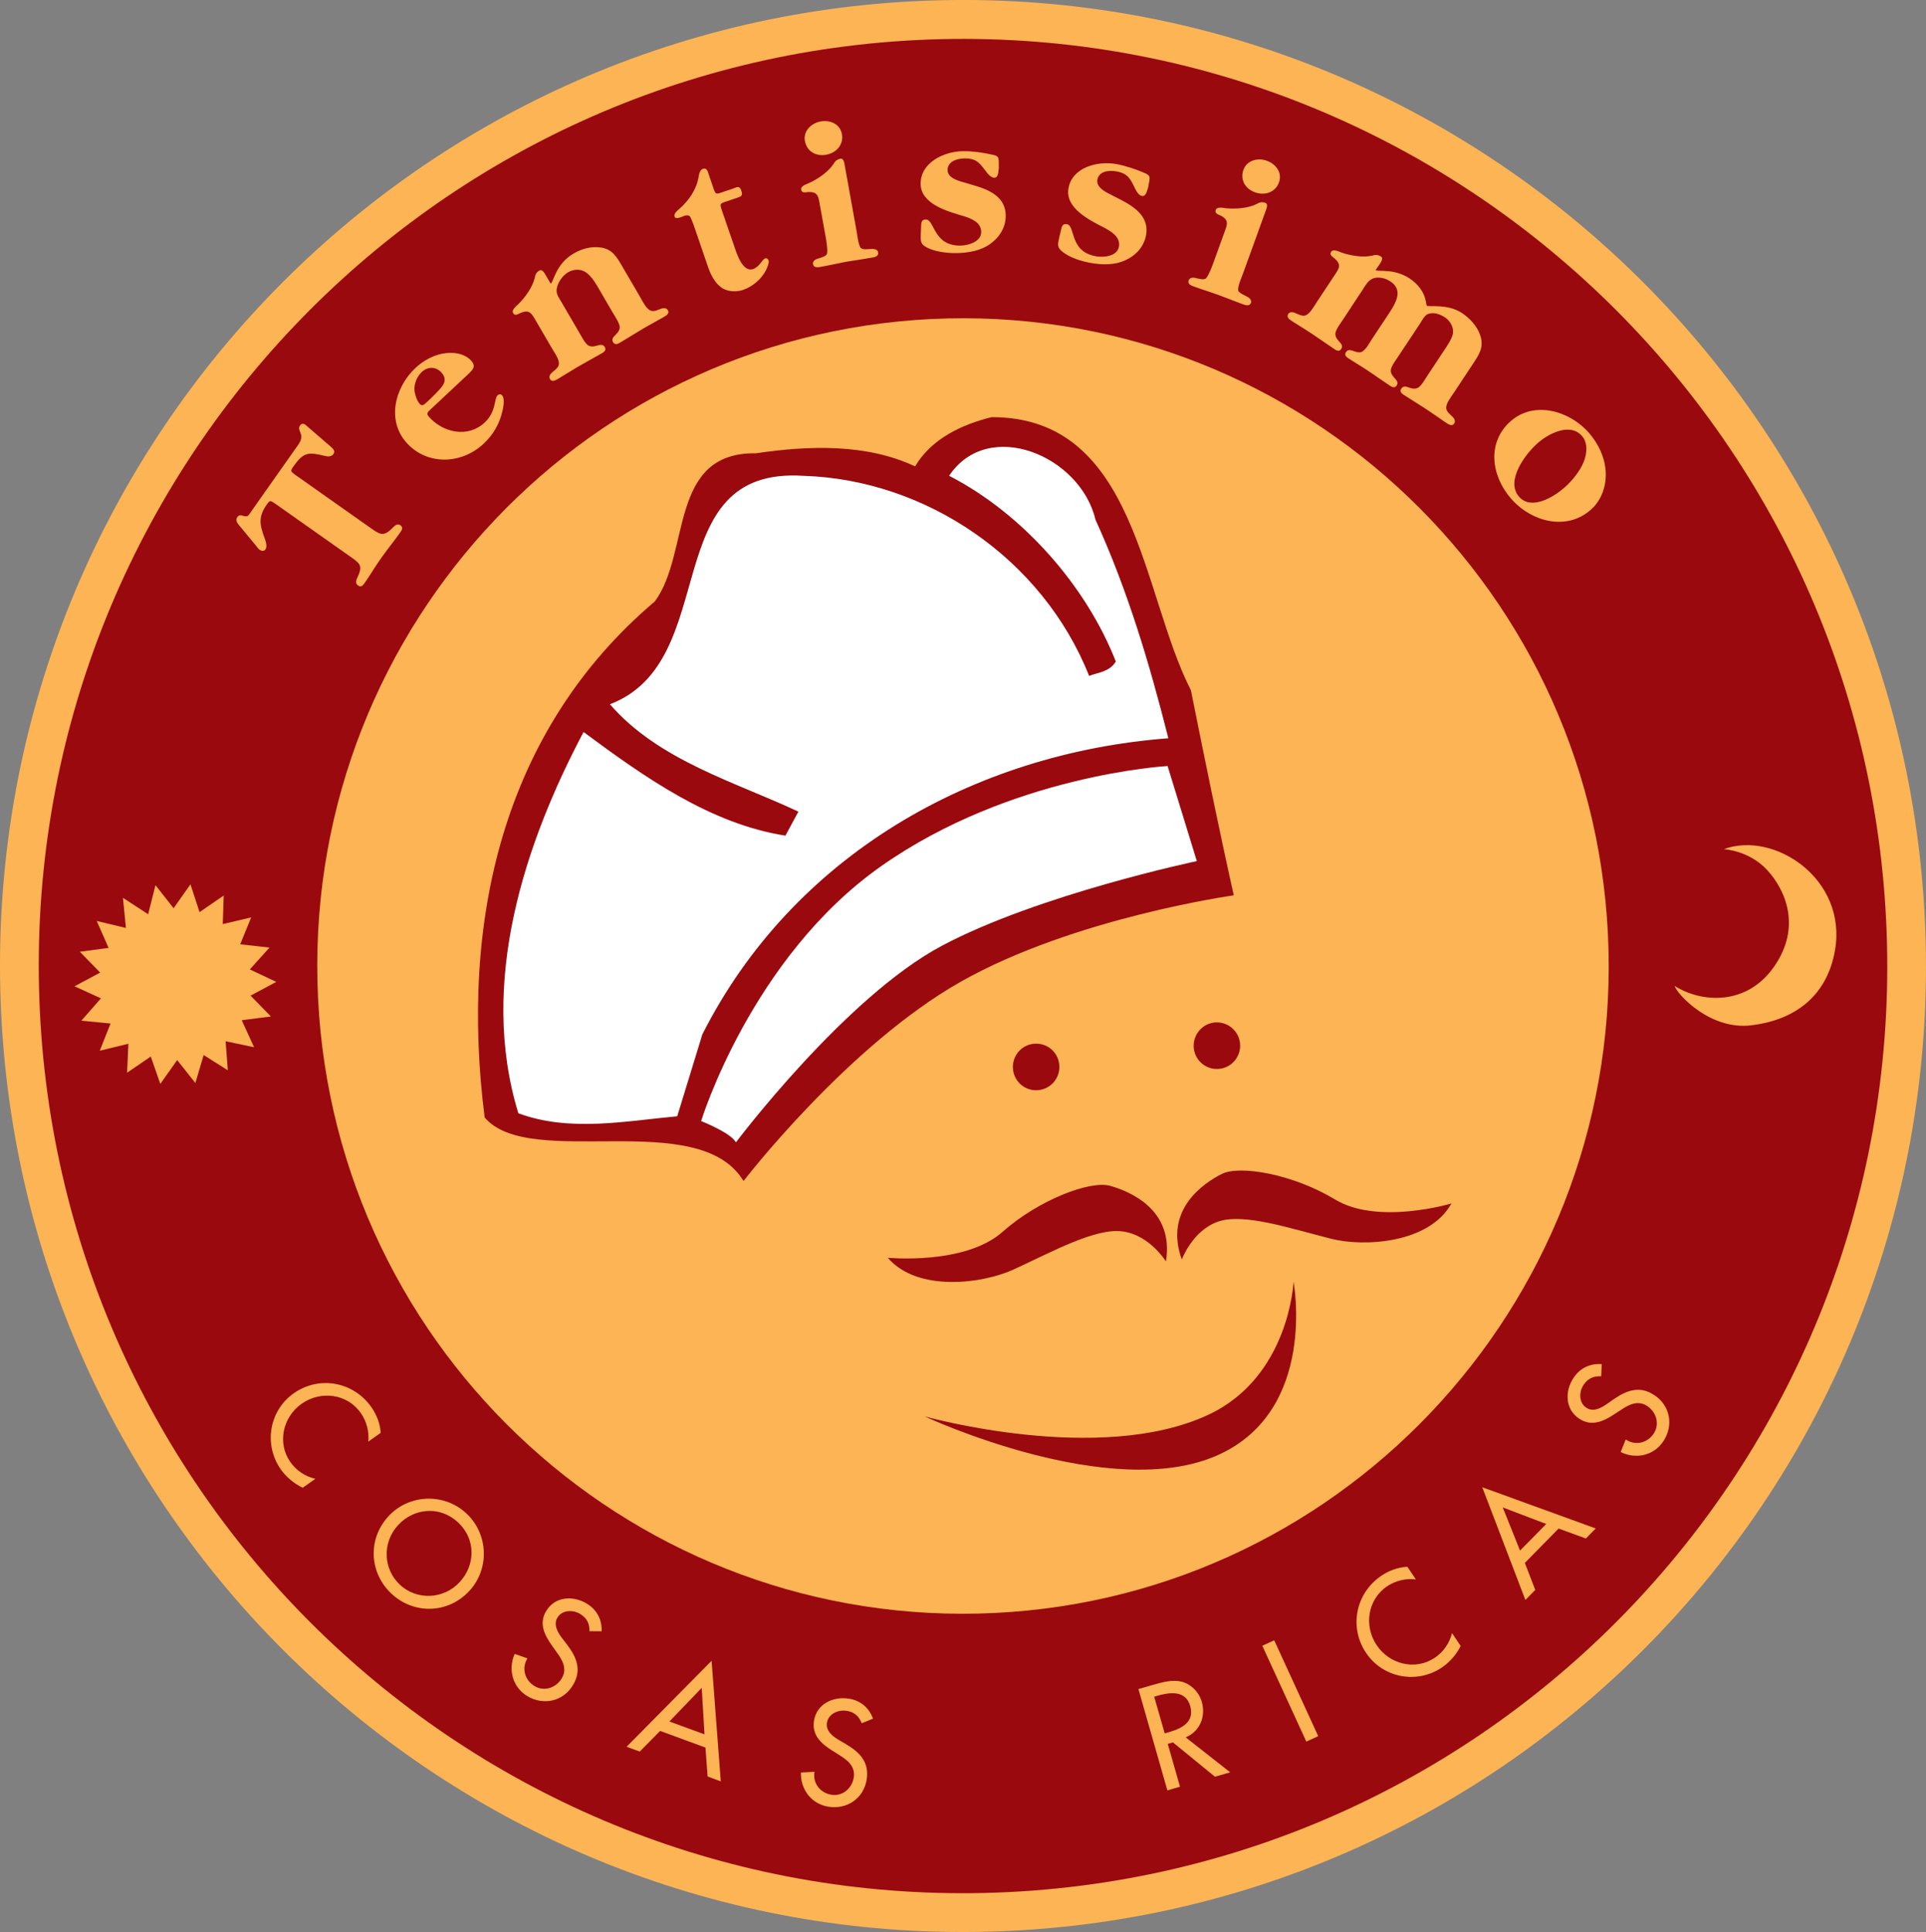 <?xml version="1.0" encoding="utf-8"?>
<!-- Generator: Adobe Illustrator 16.0.0, SVG Export Plug-In . SVG Version: 6.00 Build 0)  -->
<!DOCTYPE svg PUBLIC "-//W3C//DTD SVG 1.1//EN" "http://www.w3.org/Graphics/SVG/1.1/DTD/svg11.dtd">
<svg version="1.1" id="Layer_1" xmlns="http://www.w3.org/2000/svg" xmlns:xlink="http://www.w3.org/1999/xlink" x="0px" y="0px"
	 width="167.719px" height="168.257px" viewBox="12.518 12.249 167.719 168.257"
	 enable-background="new 12.518 12.249 167.719 168.257" xml:space="preserve">
<rect x="12.518" y="12.249" width="167.719" height="168.257" fill="#808080" stroke="none"/>
<g>
	<path fill="#FCB455" d="M98.397,180.481c46.301-1.112,82.932-39.668,81.814-86.12c-1.119-46.446-39.557-83.202-85.855-82.089
		C48.059,13.39,11.425,51.946,12.543,98.394C13.663,144.842,52.102,181.597,98.397,180.481L98.397,180.481z"/>
	<path fill="#9A090D" d="M98.317,177.103c44.438-1.072,79.594-38.076,78.523-82.657c-1.07-44.579-37.965-79.852-82.404-78.786
		C50,16.734,14.846,53.736,15.917,98.315C16.988,142.894,53.884,178.168,98.317,177.103L98.317,177.103z"/>
	<path fill="#FCB455" d="M97.733,152.774c31.048-0.748,55.607-26.604,54.859-57.743c-0.748-31.15-26.525-55.794-57.57-55.049
		c-31.046,0.748-55.607,26.604-54.861,57.75C40.911,128.877,66.685,153.521,97.733,152.774L97.733,152.774z"/>
	<polygon fill="#FFFFFF" points="75.757,53.031 72.739,59.217 70.231,66.367 63.071,72.652 58.405,81.323 55.054,93.871 
		55.91,109.252 59.831,110.133 67.146,110.444 73.492,110.785 85.992,93.619 108.854,81.326 116.313,77.48 111.31,61.951 
		107.444,53.248 101.522,50.208 96.666,50.813 93.073,53.592 85.486,52.066 	"/>
	<path fill="#9A090D" d="M96.22,97.724c9.863-5.563,23.737-7.502,23.737-7.502c-1.317-5.895-2.524-11.824-3.733-17.856
		c-4.326-8.453-4.697-23.802-17.354-23.787c-2.63,0.65-5.248,1.894-6.664,4.289c-4.164-1.966-9.166-1.841-13.857-1.141
		c-7.656-0.116-5.676,8.699-8.813,12.906c-13.266,11.243-16.988,27.867-14.812,44.938c3.938,4.632,18.634-0.954,22.54,5.533
		C77.263,115.104,86.351,103.287,96.22,97.724L96.22,97.724z M73.681,102.33l-2.189,7.135c-4.402,0.4-9.381,1.404-13.834-0.264
		c-3.511-11.425,0.612-23.631,5.678-33.203c5.393,4.003,11.081,8.005,17.578,9.026l1.128-2.089
		c-5.359-2.534-12.172-4.435-16.411-9.354c9.917-3.776,3.913-20.758,16.886-19.891c10.604,0.335,20.775,7.177,24.843,17.42
		c0.875-0.326,1.759-0.346,2.326-1.248c-2.513-6.43-7.959-12.795-14.519-16.178c3.412-5.103,11.437-1.752,12.747,3.827
		c2.8,6.13,4.719,12.576,6.346,19.033C97.224,77.845,81.543,86.781,73.681,102.33L73.681,102.33z"/>
	<path fill="#9A090D" d="M114.05,122.106c0,0-1.4-2.289-3.76-2.612c-2.366-0.33-6.062,1.731-9.51,3.313
		c-2.66,1.232-8.356,2.006-10.954-1.021c0,0,6.709,0.66,9.999-2.259c3.218-2.842,7.665-4.481,9.357-4.008
		C110.879,115.996,114.782,117.576,114.05,122.106L114.05,122.106z"/>
	<path fill="#9A090D" d="M115.431,121.937c0,0,0.924-2.527,3.16-3.3c2.232-0.771,6.219,0.58,9.867,1.498
		c2.82,0.716,8.507,0.418,10.453-3.077c0,0-6.393,1.922-10.146-0.353c-3.677-2.218-8.302-3.004-9.857-2.215
		C117.351,115.278,113.856,117.588,115.431,121.937L115.431,121.937z"/>
	<path fill="#9A090D" d="M93.042,135.603c0,0,15.215,4.282,24.686-0.136c7.086-3.301,7.433-11.598,7.433-11.598
		s2.104,11.146-6.521,15.071C109.288,143.205,93.042,135.603,93.042,135.603L93.042,135.603z"/>
	<path fill="#9A090D" d="M118.536,105.344c1.115-0.024,2.002-0.95,1.974-2.073c-0.024-1.121-0.954-2.006-2.073-1.984
		c-1.112,0.027-1.998,0.959-1.972,2.086C116.496,104.49,117.414,105.373,118.536,105.344L118.536,105.344z"/>
	<path fill="#9A090D" d="M102.791,107.197c1.119-0.025,2.005-0.953,1.979-2.076c-0.026-1.123-0.951-2.011-2.071-1.981
		c-1.123,0.024-2.005,0.957-1.978,2.079C100.748,106.336,101.676,107.228,102.791,107.197L102.791,107.197z"/>
	<path fill="#FFFFFF" d="M73.572,109.883c0,0,4.349-14.22,15.668-22.193c11.325-7.979,24.954-8.73,24.954-8.73l2.546,8.282
		c0,0-13.791,2.898-22.216,7.381c-8.418,4.481-17.92,17.112-17.92,17.112C76.155,110.896,73.572,109.883,73.572,109.883
		L73.572,109.883z"/>
	<path fill="#FCB455" d="M29.895,91.681l-0.791-2.417l-1.468,2.081l0,0l-1.579-2.007l-0.643,2.55l-0.002-0.024l-2.187-1.422
		l0.259,2.636l-0.015-0.018l-2.527-0.604l1.03,2.339l-0.011,0.01l-2.489,0.331l1.771,1.819l-0.006-0.002l-2.229,1.192l2.295,1.047
		l-0.002,0.009l-1.697,1.937l2.527,0.247l0.011,0.007l-0.937,2.364l2.494-0.606l-0.115,2.521l2.069-1.41l-0.002,0.009l0.828,2.375
		l1.474-2.08l0.006,0.021l1.574,1.985l0.725-2.457l0.004,0.023l2.096,1.324l-0.194-2.549l0.012,0.02l2.47,0.521l-1.069-2.339
		l0.011-0.018l2.522-0.322l-1.775-1.821h0.009l2.236-1.191l-2.3-1.084v-0.01l1.707-1.897l-2.538-0.283l-0.009-0.007l0.949-2.334
		l-2.47,0.579L32,90.237l-2.11,1.454L29.895,91.681L29.895,91.681z M27.519,93.599c-2.422,0.06-4.342,2.08-4.282,4.509
		c0.056,2.435,2.071,4.354,4.495,4.295c2.423-0.055,4.337-2.069,4.278-4.506C31.952,95.47,29.943,93.541,27.519,93.599
		L27.519,93.599z"/>
	<path fill="#FCB455" d="M162.623,86.203c0,0,2.187,0.09,3.78,1.815c1.595,1.724,3.008,4.947,0.621,8.39
		c-2.379,3.45-6.332,3.196-8.689,1.694c0.264,0.771,3.12,3.886,6.706,3.439c3.577-0.434,6.546-2.369,7.271-6.532
		C173.396,88.805,167.022,84.574,162.623,86.203L162.623,86.203z"/>
	<path fill="#FCB455" d="M50.09,47.832c-0.338,0.318-0.512,0.407-0.159,0.784c1.235,1.319,3.334,1.793,4.796,0.428
		c1.026-0.962,0.802-2.074,1.124-2.373c0.111-0.107,0.28-0.109,0.396,0.014c0.255,0.267,0.095,1.104,0.01,1.417
		c-0.245,1.068-0.803,2.022-1.611,2.78c-1.909,1.794-4.857,1.924-6.663-0.006c-1.816-1.946-1.124-4.861,0.732-6.601
		c0.701-0.652,1.666-1.174,2.642-1.271c0.774-0.091,1.628,0.054,2.175,0.639c0.467,0.505,0.185,0.796-0.278,1.226L50.09,47.832
		L50.09,47.832z M144.087,48.915c2.046-1.783,5.118-0.894,6.798,1.031c0.816,0.939,1.367,2.084,1.455,3.311
		c0.097,1.273-0.354,2.573-1.308,3.401c-2.114,1.848-5.163,1.038-6.934-0.988C142.349,53.656,141.985,50.751,144.087,48.915
		L144.087,48.915z M120.772,36.04c-0.147,0.404-0.428,1.016-0.438,1.43c-0.008,0.292,0.54,0.469,0.832,0.64
		c0.18,0.101,0.367,0.285,0.284,0.515c-0.106,0.3-0.433,0.218-0.661,0.137c-0.727-0.27-1.45-0.565-2.182-0.831
		c-0.734-0.266-1.445-0.479-2.176-0.747c-0.227-0.08-0.513-0.221-0.404-0.52c0.082-0.225,0.332-0.259,0.553-0.218
		c0.258,0.056,0.801,0.231,0.982,0.019c0.252-0.328,0.48-0.956,0.627-1.353l0.932-2.573c0.266-0.735,0.461-1.12-0.318-1.52
		c-0.238-0.106-0.523-0.193-0.416-0.489c0.115-0.312,0.691-0.164,0.9-0.143c0.82,0.076,1.934,0.004,2.68-0.38
		c0.15-0.083,0.379-0.223,0.743-0.092c0.276,0.106,0.078,0.546,0.017,0.72L120.772,36.04L120.772,36.04z M87.104,32.338
		c0.077,0.423,0.14,1.091,0.336,1.455c0.144,0.258,0.702,0.135,1.041,0.132c0.209,0.001,0.466,0.067,0.506,0.303
		c0.06,0.315-0.261,0.413-0.503,0.452c-0.765,0.138-1.537,0.243-2.301,0.371c-0.769,0.146-1.492,0.316-2.251,0.448
		c-0.244,0.045-0.557,0.066-0.616-0.249c-0.045-0.234,0.159-0.387,0.368-0.462c0.25-0.081,0.816-0.203,0.859-0.475
		c0.057-0.41-0.062-1.062-0.138-1.489l-0.484-2.692c-0.138-0.77-0.161-1.199-1.038-1.156c-0.256,0.029-0.545,0.099-0.6-0.21
		c-0.063-0.332,0.513-0.491,0.702-0.578c0.75-0.351,1.674-0.97,2.127-1.673c0.09-0.149,0.22-0.376,0.601-0.446
		c0.287-0.054,0.339,0.424,0.373,0.61L87.104,32.338L87.104,32.338z M44.648,58.13c0.899,0.628,1.218,0.945,2.043,0.102
		c0.171-0.178,0.421-0.434,0.692-0.241c0.23,0.159,0.171,0.371,0.032,0.565c-0.555,0.791-1.147,1.501-1.704,2.294
		c-0.517,0.727-0.964,1.496-1.479,2.228c-0.148,0.208-0.315,0.322-0.54,0.156c-0.246-0.17-0.164-0.45-0.067-0.657
		c0.539-1.114,0.25-1.251-0.74-1.949l-6.416-4.526c-0.437-0.284-0.441-0.309-0.739,0.118c-0.727,1.027-0.602,1.729-0.18,2.869
		c0.098,0.249,0.266,0.753,0.092,0.993c-0.135,0.201-0.34,0.167-0.525,0.039c-0.106-0.072-0.19-0.21-0.275-0.31l-1.438-1.739
		c-0.185-0.225-0.432-0.486-0.227-0.779c0.116-0.166,0.251-0.203,0.437-0.142c0.519,0.167,0.523,0.003,0.82-0.418l3.835-5.44
		c0.335-0.472,0.645-0.816,0.393-1.405c-0.079-0.166-0.156-0.383-0.03-0.565c0.248-0.348,0.488-0.081,0.727,0.13l1.81,1.567
		c0.223,0.203,0.614,0.452,0.384,0.771c-0.179,0.26-0.516,0.228-0.785,0.155c-1.402-0.334-1.814-0.333-2.702,0.929
		c-0.278,0.393-0.243,0.439,0.153,0.719L44.648,58.13L44.648,58.13z M148.75,54.715c0.644-0.562,1.347-1.423,1.67-2.22
		c0.286-0.693,0.401-1.656-0.133-2.267c-1.05-1.206-2.923-0.212-3.858,0.607c-1.037,0.903-2.853,3.271-1.631,4.67
		C145.873,56.733,147.826,55.525,148.75,54.715L148.75,54.715z M132.308,35.774c0.248,0.163,1.586-0.174,2.965,0.727
		c0.727,0.482,1.267,1.175,1.418,2.026c0.017,0.083,0.035,0.317,0.098,0.357c0.141,0.098,1.811-0.185,3.016,0.612
		c0.687,0.448,1.365,1.166,1.615,1.96c0.354,1.053-0.127,1.712-0.648,2.502l-1.652,2.5c-0.246,0.373-0.688,0.913-0.664,1.34
		c0.02,0.308,0.35,0.547,0.555,0.75c0.145,0.143,0.286,0.371,0.143,0.581c-0.176,0.269-0.463,0.1-0.662-0.029
		c-0.557-0.374-1.065-0.749-1.619-1.113c-0.714-0.475-1.445-0.91-2.16-1.379c-0.169-0.113-0.324-0.284-0.168-0.516
		c0.133-0.203,0.33-0.205,0.53-0.137c0.272,0.087,0.567,0.218,0.879,0.085c0.307-0.128,0.68-0.796,0.875-1.091l1.405-2.125
		c0.281-0.416,0.722-1.061,0.806-1.522c0.09-0.539-0.238-1.114-0.69-1.408c-0.465-0.308-1.054-0.494-1.529-0.276
		c-0.256,0.12-0.478,0.553-0.641,0.807l-1.889,2.853c-0.193,0.291-0.658,0.898-0.661,1.232c-0.007,0.322,0.235,0.555,0.427,0.773
		c0.139,0.16,0.219,0.342,0.081,0.542c-0.144,0.219-0.366,0.156-0.538,0.047c-0.711-0.471-1.371-0.952-2.055-1.4
		c-0.523-0.348-1.102-0.684-1.63-1.03c-0.187-0.123-0.339-0.293-0.188-0.523c0.135-0.204,0.319-0.214,0.537-0.138
		c0.219,0.074,0.555,0.207,0.775,0.136c0.402-0.141,0.727-0.799,0.959-1.149l1.521-2.297c0.584-0.89,1.192-1.977,0.078-2.71
		c-0.404-0.273-0.984-0.427-1.465-0.278c-0.477,0.153-0.714,0.644-0.962,1.014l-1.709,2.596c-0.194,0.295-0.66,0.904-0.658,1.233
		c-0.003,0.338,0.235,0.558,0.425,0.77c0.141,0.16,0.219,0.344,0.082,0.55c-0.154,0.228-0.367,0.155-0.541,0.04
		c-0.711-0.47-1.402-0.971-2.115-1.439c-0.555-0.37-1.104-0.685-1.659-1.051c-0.201-0.131-0.468-0.332-0.3-0.596
		c0.146-0.218,0.41-0.177,0.602-0.097c0.266,0.109,0.614,0.313,0.898,0.216c0.412-0.151,0.73-0.769,0.978-1.141l1.507-2.276
		c0.434-0.657,0.713-0.979,0.043-1.554c-0.205-0.159-0.46-0.308-0.285-0.571c0.188-0.282,0.707,0,0.907,0.07
		c0.779,0.268,1.877,0.458,2.698,0.258c0.167-0.045,0.416-0.122,0.74,0.088c0.246,0.166-0.051,0.547-0.147,0.702L132.308,35.774
		L132.308,35.774z M120.801,27.031c0.302-0.832,1.271-1.065,2.036-0.78c0.783,0.279,1.364,1.02,1.055,1.886
		c-0.326,0.884-1.252,1.168-2.091,0.86C120.966,28.698,120.481,27.906,120.801,27.031L120.801,27.031z M104.897,32.338
		c0.067-0.287,0.111-0.643,0.515-0.567c0.804,0.144,0.18,2.376,2.55,2.799c0.693,0.125,1.846-0.01,1.992-0.833
		c0.152-0.823-0.609-1.296-1.248-1.64c-1.294-0.666-3.458-1.718-3.146-3.453c0.328-1.833,2.541-2.4,4.164-2.108
		c0.729,0.125,1.758,0.466,2.459,0.776c0.477,0.204,0.491,0.302,0.401,0.81l-0.081,0.441c-0.102,0.25-0.164,0.825-0.55,0.751
		c-0.253-0.043-0.44-0.361-0.54-0.548c-0.446-0.875-0.6-1.395-1.678-1.591c-0.612-0.11-1.514-0.043-1.655,0.725
		c-0.116,0.641,0.664,1.052,1.147,1.288l0.947,0.488c1.24,0.641,2.424,1.513,2.146,3.051c-0.182,1.006-0.883,1.771-1.809,2.188
		c-0.902,0.426-2.033,0.414-3.014,0.233c-0.8-0.14-1.839-0.46-2.48-0.991c-0.408-0.338-0.408-0.563-0.297-1.056L104.897,32.338
		L104.897,32.338z M92.725,32.013c0.018-0.293-0.006-0.646,0.4-0.651c0.818-0.01,0.621,2.3,3.03,2.275
		c0.705-0.007,1.817-0.35,1.808-1.188c-0.01-0.835-0.846-1.166-1.534-1.38c-1.399-0.414-3.724-1.044-3.741-2.808
		c-0.018-1.864,2.05-2.833,3.703-2.846c0.739-0.013,1.813,0.128,2.563,0.311c0.498,0.105,0.533,0.198,0.542,0.715l0.001,0.45
		c-0.051,0.265-0.01,0.838-0.396,0.838c-0.259,0.004-0.502-0.271-0.633-0.439c-0.605-0.772-0.851-1.255-1.945-1.243
		c-0.629,0.006-1.497,0.241-1.485,1.017c0.002,0.654,0.838,0.906,1.36,1.052l1.022,0.301c1.339,0.396,2.665,1.032,2.679,2.598
		c0.01,1.024-0.537,1.901-1.365,2.488c-0.812,0.584-1.921,0.777-2.924,0.788c-0.815,0.012-1.893-0.113-2.622-0.511
		c-0.466-0.256-0.502-0.479-0.492-0.978L92.725,32.013L92.725,32.013z M82.608,24.525c-0.157-0.876,0.566-1.552,1.37-1.699
		c0.82-0.146,1.694,0.208,1.855,1.101c0.171,0.934-0.497,1.643-1.373,1.8C83.586,25.886,82.775,25.444,82.608,24.525L82.608,24.525z
		 M76.424,33.598c0.223,0.655,0.744,2.4,1.673,2.082c0.579-0.2,0.787-0.84,1.054-0.93c0.121-0.041,0.248,0.03,0.292,0.172
		c0.079,0.235-0.15,0.706-0.239,0.891c-0.407,0.771-1.17,1.404-1.972,1.682c-0.582,0.198-1.354,0.17-1.871-0.186
		c-0.586-0.411-0.953-1.13-1.175-1.779l-1.261-3.68c-0.048-0.14-0.225-0.594-0.308-0.722c-0.093-0.161-0.322-0.145-0.498-0.084
		c-0.226,0.077-0.76,0.364-0.857,0.076c-0.092-0.257,0.233-0.528,0.4-0.665c0.814-0.712,1.476-1.651,1.676-2.716
		c0.043-0.271,0.1-0.682,0.395-0.789c0.373-0.124,0.436,0.308,0.524,0.553l0.413,1.213c0.168,0.491,0.269,0.438,0.723,0.283
		l0.917-0.312c0.368-0.127,0.6-0.304,0.751,0.133c0.171,0.493,0.041,0.521-0.434,0.684l-0.862,0.291
		c-0.581,0.199-0.583,0.183-0.346,0.887L76.424,33.598L76.424,33.598z M60.473,36.952c0.261-0.146,0.42-1.706,1.989-2.62
		c0.721-0.425,1.554-0.655,2.401-0.524c0.992,0.15,1.37,0.835,1.832,1.624l1.566,2.681c0.224,0.382,0.512,1.017,0.914,1.189
		c0.281,0.118,0.642-0.074,0.907-0.165c0.199-0.071,0.462-0.095,0.594,0.127c0.159,0.274-0.117,0.456-0.328,0.579
		c-0.576,0.336-1.137,0.622-1.715,0.96c-0.736,0.43-1.455,0.896-2.192,1.324c-0.176,0.103-0.395,0.166-0.535-0.074
		c-0.125-0.206-0.037-0.39,0.112-0.54c0.201-0.202,0.448-0.412,0.465-0.742c0.019-0.341-0.416-0.967-0.594-1.272l-1.376-2.362
		c-0.244-0.417-0.649-1.002-1.091-1.24c-0.44-0.234-0.991-0.196-1.425,0.061c-0.417,0.241-0.767,0.703-0.931,1.167
		c-0.219,0.626,0.047,0.921,0.366,1.469l1.528,2.619c0.182,0.304,0.517,0.993,0.821,1.139c0.299,0.146,0.599,0.032,0.878-0.044
		c0.205-0.051,0.405-0.043,0.527,0.165c0.137,0.25-0.026,0.406-0.2,0.511c-0.737,0.425-1.494,0.825-2.229,1.255
		c-0.58,0.341-1.104,0.69-1.678,1.025c-0.207,0.123-0.506,0.273-0.662,0.006c-0.133-0.227,0.014-0.445,0.175-0.58
		c0.209-0.189,0.554-0.411,0.593-0.711c0.044-0.438-0.366-0.997-0.595-1.379l-1.377-2.363c-0.398-0.675-0.565-1.071-1.374-0.729
		c-0.232,0.112-0.482,0.279-0.639,0.007c-0.168-0.289,0.312-0.635,0.459-0.786c0.59-0.581,1.248-1.482,1.429-2.298
		c0.034-0.174,0.07-0.432,0.409-0.627c0.253-0.154,0.466,0.283,0.56,0.444L60.473,36.952L60.473,36.952z M51.073,45.818
		c0.288-0.425,0.183-0.81-0.136-1.15c-0.472-0.5-1.171-0.508-1.682-0.027c-0.408,0.377-0.661,0.973-0.65,1.525
		c0.025,0.382,0.205,0.981,0.469,1.265c0.231,0.25,0.453-0.01,0.655-0.199C50.092,46.889,50.81,46.216,51.073,45.818L51.073,45.818z
		"/>
	<path fill="#FCB455" d="M53.393,150.797c-1.856,2.006-4.826,2.062-6.766,0.263c-1.945-1.793-2.129-4.763-0.279-6.765
		c1.788-1.937,4.843-2.043,6.767-0.26C55.044,145.812,55.179,148.871,53.393,150.797L53.393,150.797z M145.306,148.363l0.904,2.354
		l-0.859,0.873l-3.758-9.82l9.887,3.59l-0.861,0.875l-2.373-0.868L145.306,148.363L145.306,148.363z M119.646,166.599l-1.328,0.383
		l-3.655-2.99l-0.454,0.131l1.066,3.729l-1.099,0.322l-2.522-8.826l1.328-0.383c0.779-0.221,1.625-0.455,2.439-0.262
		c0.855,0.229,1.518,0.939,1.758,1.777c0.356,1.266-0.18,2.563-1.406,3.073L119.646,166.599L119.646,166.599z M70.008,162.992
		l-1.778,1.797l-1.148-0.416l7.404-7.488l0.799,10.502l-1.148-0.426l-0.187-2.519L70.008,162.992L70.008,162.992z M44.585,137.803
		c0.102-0.875-0.158-1.795-0.654-2.502c-1.175-1.678-3.481-1.971-5.147-0.799c-1.638,1.156-2.152,3.418-0.979,5.08
		c0.518,0.735,1.291,1.252,2.179,1.453l-1.102,0.78c-0.741-0.344-1.451-0.942-1.912-1.598c-1.497-2.135-1.04-5.102,1.132-6.631
		c2.219-1.559,5.201-1.006,6.752,1.205c0.458,0.654,0.767,1.43,0.817,2.242L44.585,137.803L44.585,137.803z M151.953,132.11
		c-0.663-0.032-1.149,0.171-1.534,0.746c-0.404,0.604-0.432,1.545,0.24,1.992c0.597,0.402,1.301,0.021,1.801-0.334l0.576-0.404
		c1.145-0.788,2.279-1.209,3.555-0.352c1.393,0.922,1.676,2.658,0.77,4.016c-0.818,1.236-2.375,1.588-3.711,0.933l0.437-1.094
		c0.839,0.567,1.892,0.309,2.437-0.511c0.541-0.815,0.242-1.867-0.559-2.399c-0.82-0.545-1.615-0.123-2.324,0.354l-0.572,0.375
		c-0.95,0.621-1.974,1.077-3.034,0.368c-1.244-0.825-1.257-2.409-0.489-3.557c0.564-0.853,1.443-1.271,2.457-1.19L151.953,132.11
		L151.953,132.11z M143.378,143.526l1.507,3.763l2.28-2.32L143.378,143.526L143.378,143.526z M135.817,149.801
		c-0.867-0.118-1.793,0.117-2.506,0.595c-1.699,1.151-2.043,3.448-0.906,5.135c1.123,1.668,3.365,2.227,5.06,1.088
		c0.745-0.498,1.271-1.262,1.497-2.146l0.752,1.117c-0.354,0.738-0.969,1.436-1.634,1.881c-2.161,1.457-5.121,0.93-6.601-1.271
		c-1.519-2.261-0.895-5.226,1.34-6.728c0.662-0.443,1.445-0.736,2.26-0.772L135.817,149.801L135.817,149.801z M127.312,163.447
		l-1.037,0.477l-3.834-8.346l1.037-0.476L127.312,163.447L127.312,163.447z M113.942,163.205l0.353-0.101
		c1.118-0.317,2.271-0.881,1.866-2.285c-0.395-1.377-1.755-1.202-2.842-0.891l-0.291,0.084L113.942,163.205L113.942,163.205z
		 M87.559,162.324c-0.25-0.617-0.634-0.976-1.318-1.082c-0.72-0.113-1.586,0.252-1.711,1.045c-0.117,0.711,0.519,1.192,1.05,1.502
		l0.603,0.353c1.206,0.713,2.048,1.577,1.807,3.09c-0.262,1.643-1.72,2.623-3.333,2.362c-1.471-0.231-2.436-1.493-2.395-2.979
		l1.184-0.062c-0.175,0.994,0.501,1.844,1.469,1.998c0.97,0.156,1.799-0.553,1.95-1.504c0.152-0.973-0.554-1.516-1.28-1.967
		l-0.583-0.365c-0.962-0.607-1.805-1.344-1.6-2.611c0.232-1.461,1.67-2.137,3.035-1.922c1.011,0.162,1.758,0.787,2.105,1.742
		L87.559,162.324L87.559,162.324z M73.625,159.242l-2.81,2.928l3.051,1.119L73.625,159.242L73.625,159.242z M63.849,154.31
		c0.007-0.668-0.216-1.142-0.808-1.502c-0.624-0.377-1.565-0.369-1.982,0.319c-0.371,0.615,0.034,1.306,0.408,1.791l0.429,0.556
		c0.845,1.11,1.306,2.229,0.509,3.543c-0.866,1.428-2.581,1.782-3.982,0.936c-1.264-0.77-1.684-2.307-1.088-3.668l1.114,0.391
		c-0.536,0.857-0.231,1.898,0.613,2.41c0.839,0.508,1.868,0.16,2.367-0.66c0.514-0.846,0.06-1.617-0.448-2.307l-0.398-0.559
		c-0.657-0.929-1.161-1.929-0.497-3.021c0.767-1.268,2.351-1.35,3.529-0.635c0.875,0.527,1.332,1.389,1.298,2.41L63.849,154.31
		L63.849,154.31z M52.554,150.024c1.371-1.479,1.416-3.748-0.16-5.202c-1.581-1.462-3.834-1.242-5.204,0.243
		c-1.423,1.537-1.292,3.865,0.162,5.205C48.802,151.617,51.135,151.565,52.554,150.024L52.554,150.024z"/>
</g>
</svg>
